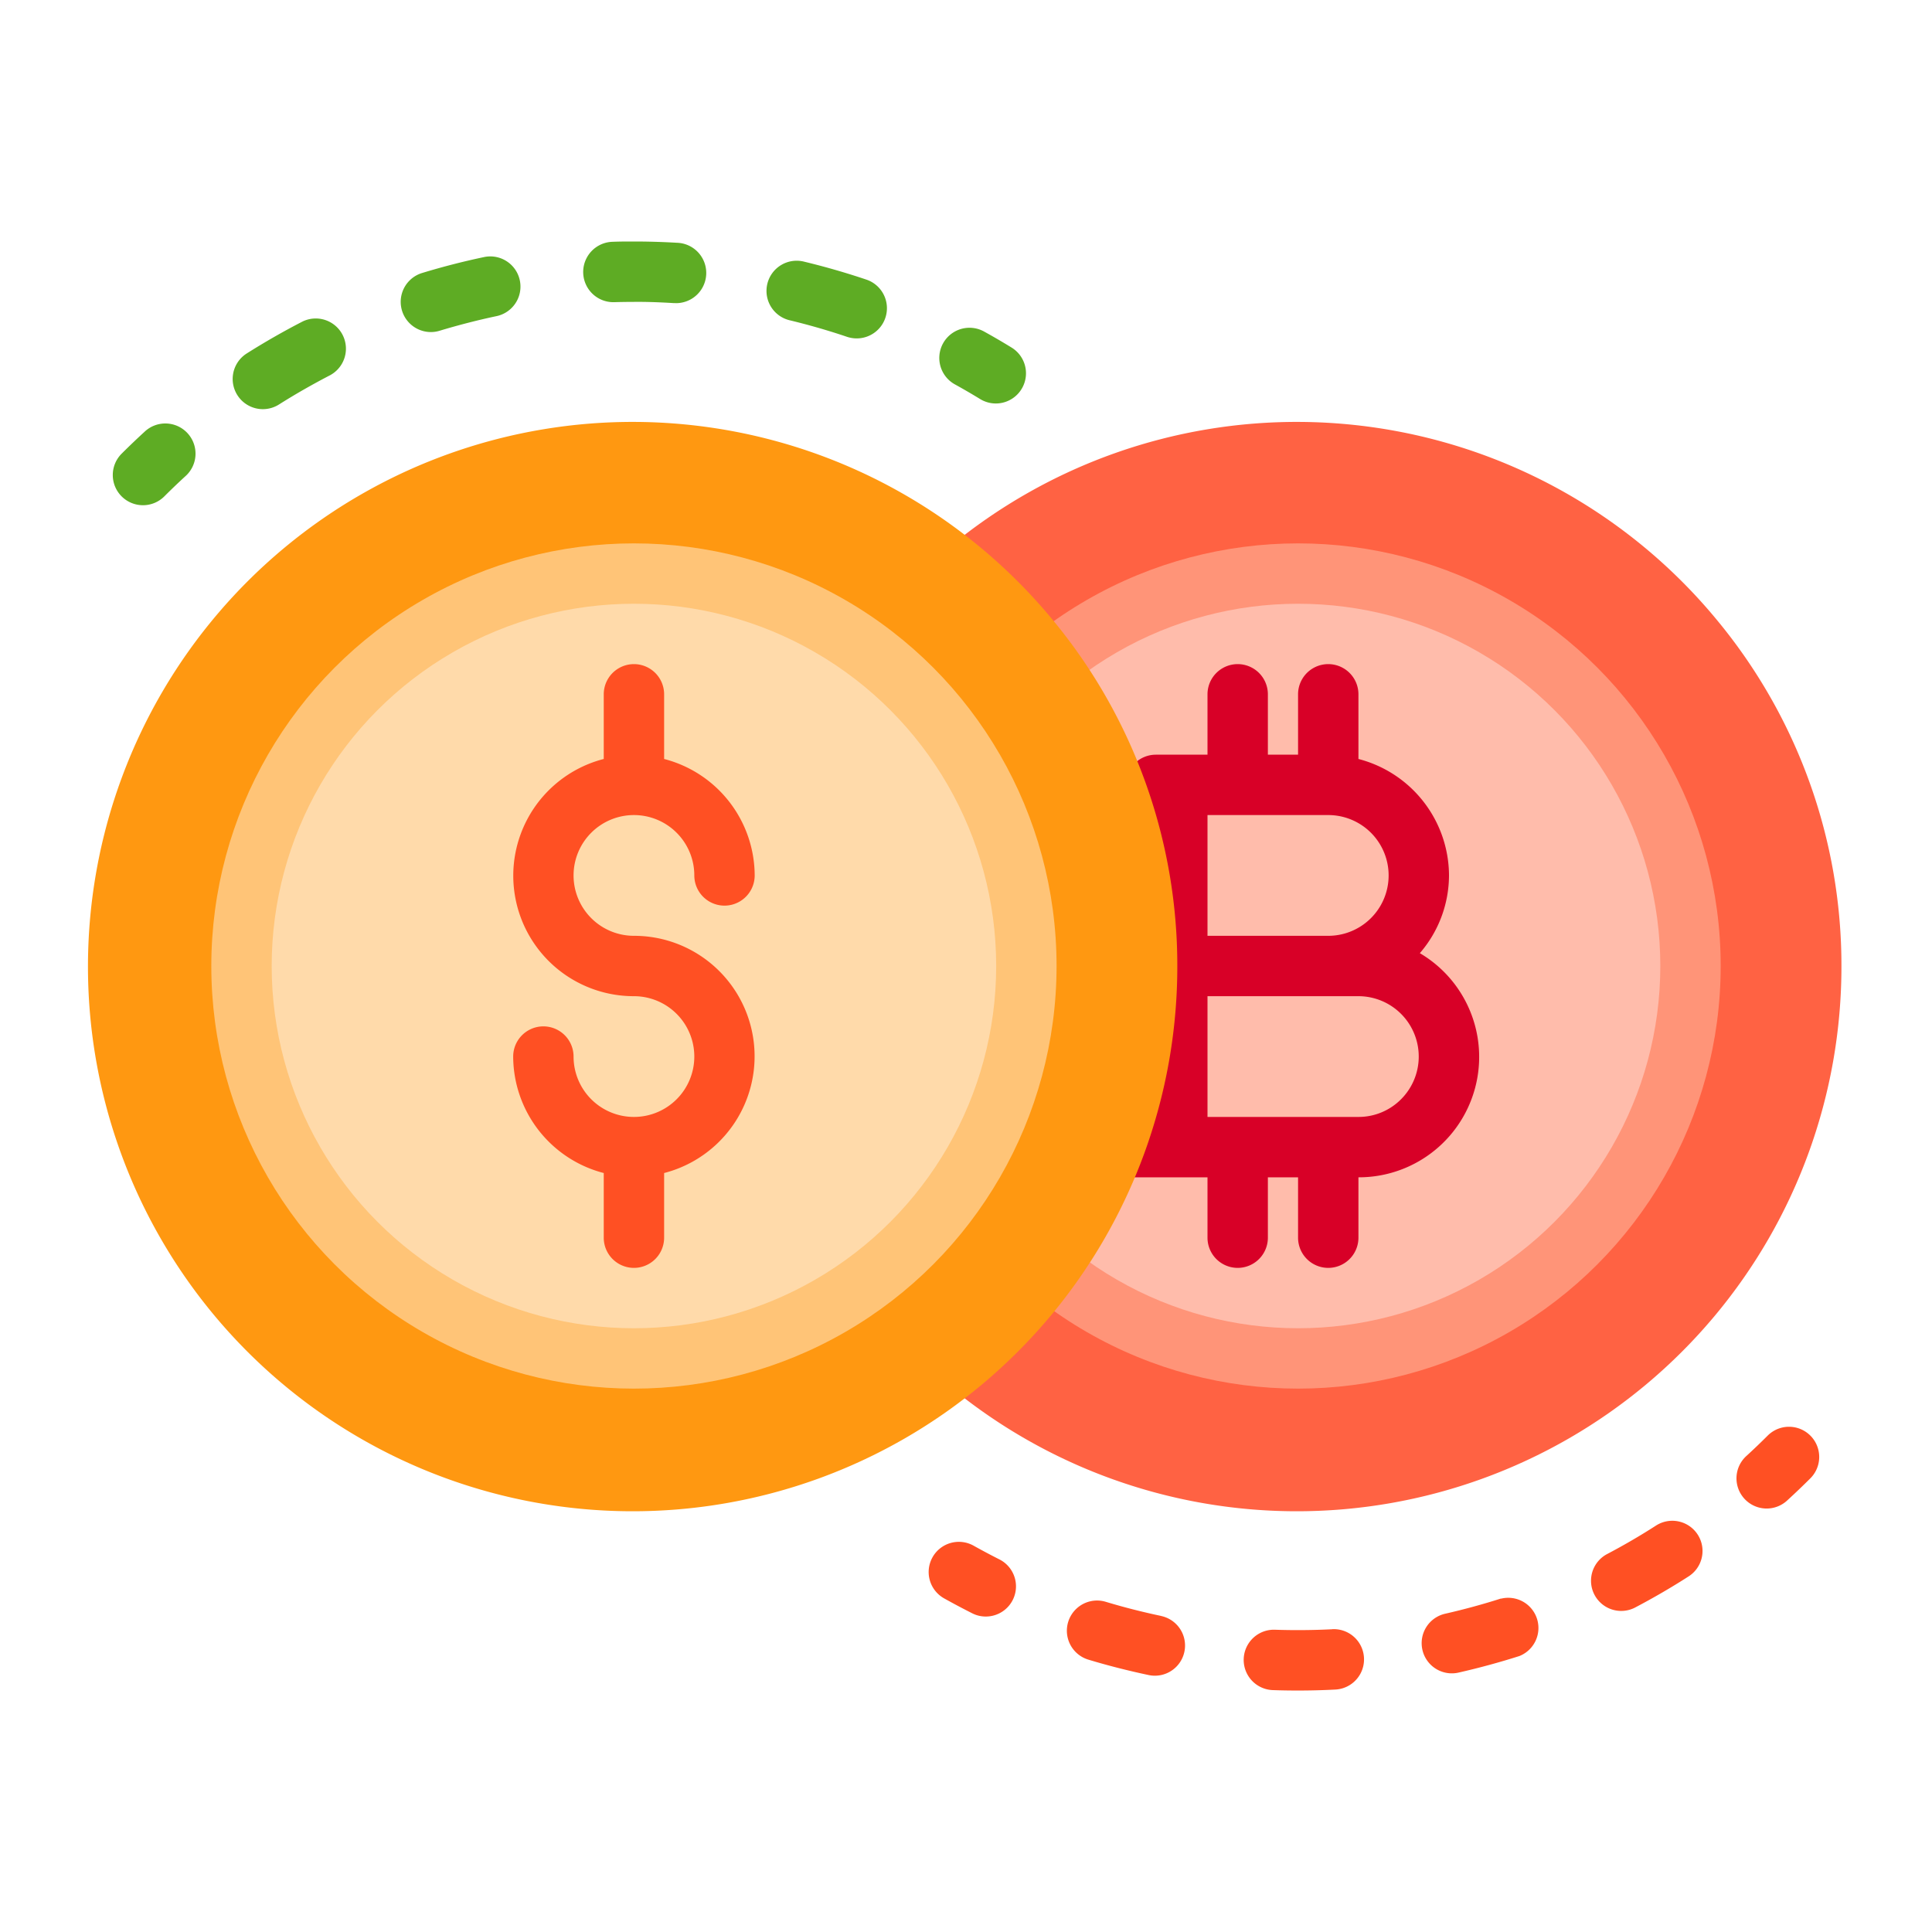 <svg height="2cm" viewBox="0 0 64 64" width="2cm" xmlns="http://www.w3.org/2000/svg"><path d="m61 32a18.043 18.043 0 1 1 -4.09-11.42 17.931 17.931 0 0 1 4.09 11.42z" fill="#ff6243"/><circle cx="43" cy="32" fill="#ff9478" r="14"/><circle cx="43" cy="32" fill="#ffbcab" r="12"/><path d="m47.034 31.575a3.953 3.953 0 0 0 .966-2.575 4 4 0 0 0 -3-3.858v-2.142a1 1 0 0 0 -2 0v2h-1v-2a1 1 0 0 0 -2 0v2h-1.71a1 1 0 0 0 -1 1 .989.989 0 0 0 .721.944c0 .019-.011.036-.011.056v4.85a.39.39 0 0 0 0 .3v4.85h-.42a1 1 0 0 0 0 2h2.42v2a1 1 0 0 0 2 0v-2h1v2a1 1 0 0 0 2 0v-2a3.988 3.988 0 0 0 2.034-7.425zm-3.034-4.575a2 2 0 0 1 0 4h-4v-4zm2.413 9.413a1.983 1.983 0 0 1 -1.413.587h-5v-4h5a2 2 0 0 1 1.413 3.413z" fill="#d80027"/><path d="m39 32a18.043 18.043 0 1 1 -4.09-11.42 17.931 17.931 0 0 1 4.09 11.42z" fill="#ff9811"/><circle cx="21" cy="32" fill="#ffc477" r="14"/><circle cx="21" cy="32" fill="#ffdaaa" r="12"/><path d="m21 31a2 2 0 1 1 2-2 1 1 0 0 0 2 0 4 4 0 0 0 -3-3.858v-2.142a1 1 0 0 0 -2 0v2.142a3.992 3.992 0 0 0 1 7.858 2 2 0 1 1 -2 2 1 1 0 0 0 -2 0 4 4 0 0 0 3 3.858v2.142a1 1 0 0 0 2 0v-2.142a3.992 3.992 0 0 0 -1-7.858z" fill="#ff5023"/><path d="m4.736 16.736a1 1 0 0 1 -.706-1.708q.37-.369.753-.72a1 1 0 1 1 1.352 1.473q-.351.322-.692.663a1 1 0 0 1 -.707.292z" fill="#5eac24"/><path d="m8.709 13.554a1 1 0 0 1 -.536-1.845c.6-.379 1.223-.736 1.855-1.061a1 1 0 0 1 .914 1.778c-.578.3-1.15.625-1.7.973a1 1 0 0 1 -.533.155zm19.67-2.344a1.02 1.02 0 0 1 -.32-.052c-.617-.209-1.25-.391-1.881-.544a1 1 0 1 1 .468-1.944c.689.166 1.379.365 2.053.592a1 1 0 0 1 -.32 1.948zm-14.105-.21a1 1 0 0 1 -.29-1.957c.677-.206 1.373-.385 2.069-.531a1 1 0 0 1 .411 1.957c-.639.134-1.277.3-1.9.487a.985.985 0 0 1 -.29.044zm8.094-.96h-.06c-.45-.027-.916-.046-1.349-.039q-.306 0-.609.009a1 1 0 0 1 -.061-2c.237-.01.473-.01.711-.01q.71 0 1.424.042a1 1 0 0 1 -.058 2z" fill="#5eac24"/><path d="m32.988 13.366a1 1 0 0 1 -.52-.147q-.41-.251-.827-.481a1 1 0 1 1 .968-1.75q.456.252.9.525a1 1 0 0 1 -.523 1.853z" fill="#5eac24"/><g fill="#ff5023"><path d="m58.557 47.556q-.341.341-.692.663a1 1 0 1 0 1.352 1.473q.383-.351.753-.72a1 1 0 1 0 -1.413-1.416z"/><path d="m38.469 53.531c-.614-.129-1.233-.286-1.839-.469a1 1 0 0 0 -.576 1.916c.66.2 1.335.37 2 .511a1.036 1.036 0 0 0 .206.021 1 1 0 0 0 .2-1.979z"/><path d="m44.134 53.971q-.95.048-1.9.016a1 1 0 1 0 -.069 2c.277.01.555.014.835.014q.618 0 1.234-.032a1 1 0 1 0 -.1-2z"/><path d="m54.858 50.536c-.53.341-1.082.662-1.639.954a1 1 0 0 0 .928 1.771c.609-.319 1.212-.669 1.791-1.041a1 1 0 1 0 -1.08-1.684z"/><path d="m49.721 52.953c-.6.192-1.215.359-1.831.5a1 1 0 1 0 .443 1.95c.672-.153 1.344-.336 2-.545a1 1 0 0 0 -.609-1.9z"/><path d="m32.655 53.55a.984.984 0 0 1 -.45-.108c-.309-.156-.617-.319-.921-.489a1 1 0 1 1 .977-1.745q.42.234.845.449a1 1 0 0 1 -.451 1.893z"/></g></svg>